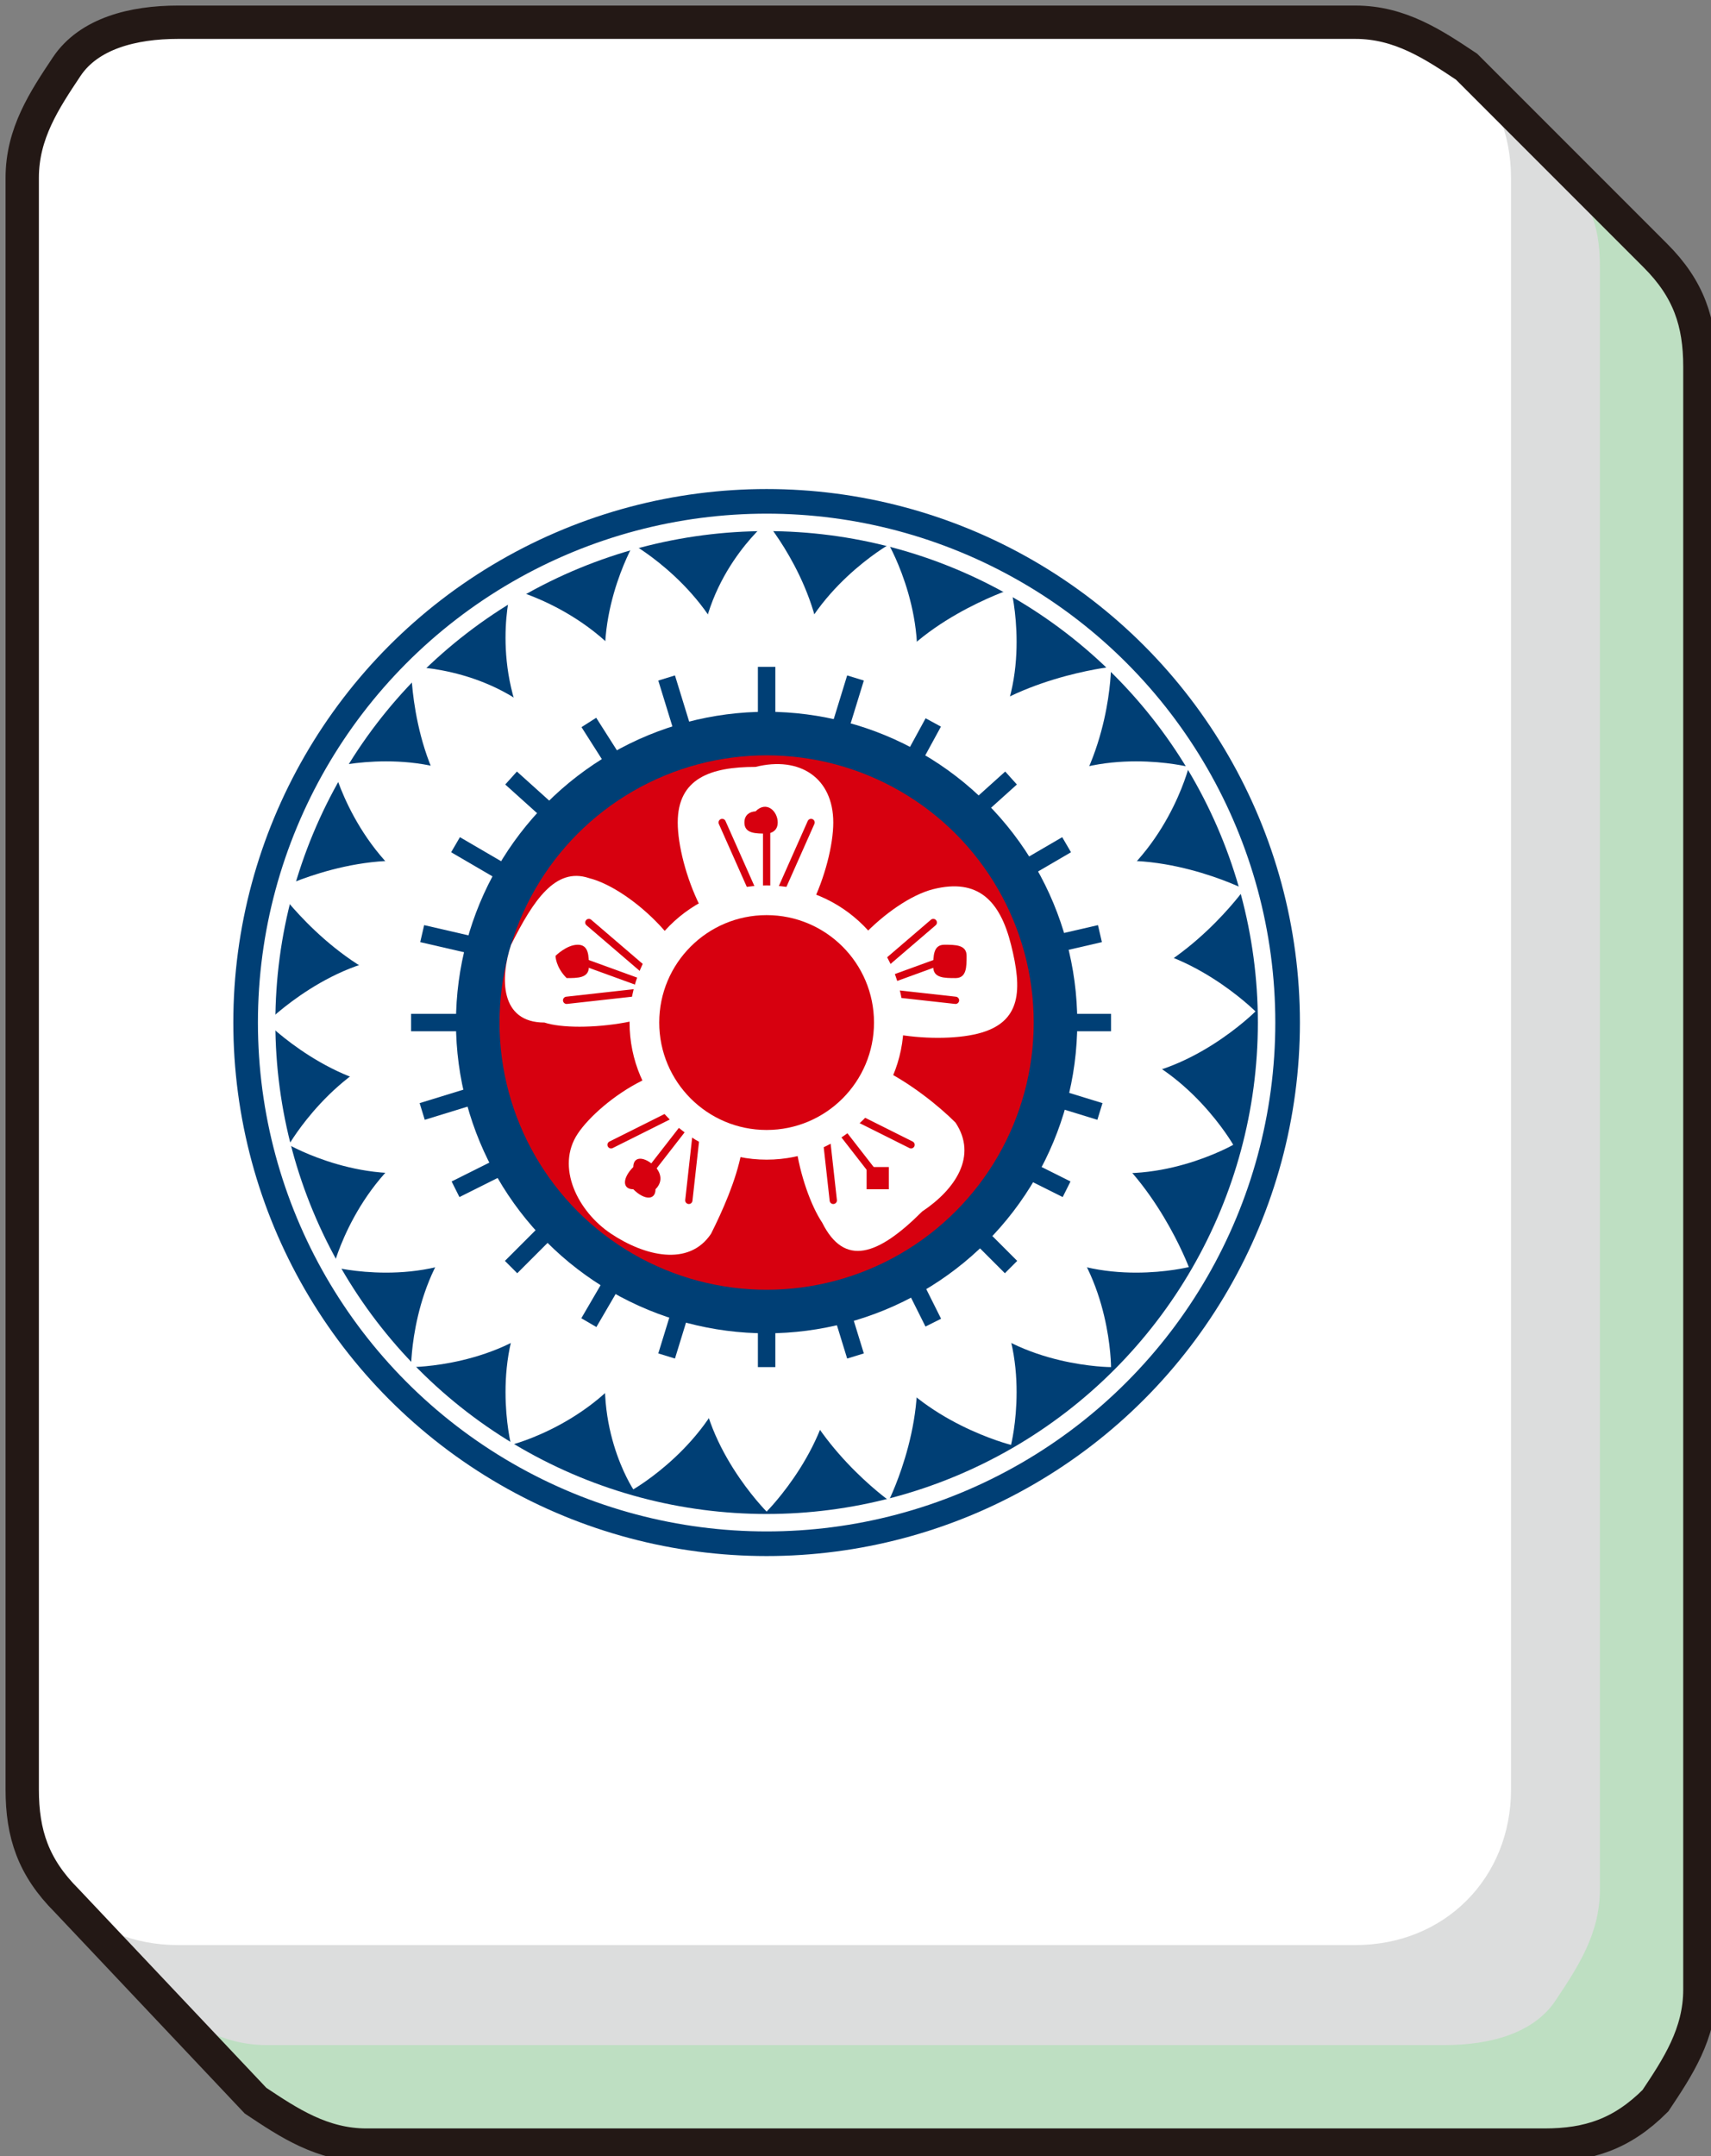 <?xml version="1.0" encoding="utf-8"?>
<!-- Generator: Adobe Illustrator 26.2.1, SVG Export Plug-In . SVG Version: 6.00 Build 0)  -->
<svg version="1.1" id="レイヤー_1" xmlns="http://www.w3.org/2000/svg" xmlns:xlink="http://www.w3.org/1999/xlink" x="0px"
	 y="0px" viewBox="0 0 15.4 19.4" style="enable-background:new 0 0 15.4 19.4;" xml:space="preserve">
<rect x="0" y="0" width="15.4" height="19.4" fill="#808080" stroke="none"/>
<style type="text/css">
	.st0{fill:#DCDDDD;}
	.st1{fill:#BEDFC2;}
	.st2{fill:#FFFFFF;}
	.st3{fill:none;stroke:#231815;stroke-width:0.3;stroke-miterlimit:10;}
	.st4{fill:#FFFFFF;stroke:#231815;stroke-width:0.215;stroke-miterlimit:10;}
	.st5{fill:#008842;stroke:#008842;stroke-width:0.241;stroke-linecap:round;stroke-miterlimit:10;}
	.st6{fill:#008842;}
	.st7{fill:#FFF100;}
	.st8{fill:none;stroke:#D7003F;stroke-width:0.241;stroke-linecap:round;stroke-miterlimit:10;}
	.st9{fill:none;stroke:#FFFFFF;stroke-width:0.483;stroke-miterlimit:10;}
	.st10{fill:none;stroke:#231815;stroke-width:0.241;stroke-miterlimit:10;}
	.st11{fill:#231815;}
	.st12{fill:none;stroke:#231815;stroke-width:0.215;stroke-miterlimit:10;}
	.st13{fill:#003F75;}
	.st14{fill:#003F75;stroke:#FFFFFF;stroke-width:0.157;stroke-miterlimit:10;}
	.st15{fill:none;stroke:#003F75;stroke-width:0.157;stroke-miterlimit:10;}
	.st16{fill:none;stroke:#FFFFFF;stroke-width:0.118;stroke-miterlimit:10;}
	.st17{fill:#D7000F;}
	.st18{fill:none;stroke:#003F75;stroke-width:0.392;stroke-miterlimit:10;}
	.st19{fill:none;stroke:#D7000F;stroke-width:6.553739e-02;stroke-miterlimit:10;}
	.st20{fill:none;stroke:#D7000F;stroke-width:6.553739e-02;stroke-linecap:round;stroke-miterlimit:10;}
	.st21{fill:none;stroke:#FFFFFF;stroke-width:5.004481e-02;stroke-miterlimit:10;}
	.st22{fill:none;stroke:#FFFFFF;stroke-width:0.267;stroke-miterlimit:10;}
	.st23{fill:none;stroke:#008842;stroke-width:0.259;stroke-miterlimit:10;}
	.st24{fill:none;stroke:#008842;stroke-width:0.254;stroke-miterlimit:10;}
	.st25{fill:#003D56;}
	.st26{fill:#009B63;}
	.st27{fill:none;stroke:#008842;stroke-width:0.297;stroke-miterlimit:10;}
	.st28{fill:none;stroke:#008842;stroke-width:0.306;stroke-miterlimit:10;}
	.st29{fill:none;stroke:#008842;stroke-width:0.287;stroke-miterlimit:10;}
	.st30{fill:none;stroke:#D7000F;stroke-width:0.287;stroke-miterlimit:10;}
	.st31{fill:none;stroke:#008842;stroke-width:0.264;stroke-miterlimit:10;}
	.st32{fill:none;stroke:#008842;stroke-width:0.205;stroke-miterlimit:10;}
	.st33{fill:none;stroke:#D7000F;stroke-width:0.205;stroke-miterlimit:10;}
	.st34{fill:#FFFFFF;stroke:#008842;stroke-width:0.292;stroke-miterlimit:10;}
	.st35{fill:#FFFFFF;stroke:#008842;stroke-width:0.225;stroke-miterlimit:10;}
	.st36{fill:none;stroke:#008842;stroke-width:0.211;stroke-miterlimit:10;}
	.st37{fill:#FFFFFF;stroke:#D7000F;stroke-width:0.211;stroke-miterlimit:10;}
	.st38{fill:#003F75;stroke:#FFFFFF;stroke-width:0.325;stroke-miterlimit:10;}
	.st39{fill:#003F75;stroke:#FFFFFF;stroke-width:8.671898e-02;stroke-linecap:round;stroke-miterlimit:10;}
	.st40{fill:#003F75;stroke:#FFFFFF;stroke-width:8.671873e-02;stroke-linecap:round;stroke-miterlimit:10;}
	.st41{fill:#003F75;stroke:#FFFFFF;stroke-width:8.671905e-02;stroke-linecap:round;stroke-miterlimit:10;}
	.st42{fill:#003F75;stroke:#FFFFFF;stroke-width:8.671889e-02;stroke-linecap:round;stroke-miterlimit:10;}
	.st43{fill:#003F75;stroke:#FFFFFF;stroke-width:5.945974e-02;stroke-miterlimit:10;}
	.st44{fill:none;stroke:#FFFFFF;stroke-width:0.2;stroke-linecap:round;stroke-miterlimit:10;}
	.st45{fill:#003F75;stroke:#FFFFFF;stroke-width:8.671895e-02;stroke-linecap:round;stroke-miterlimit:10;}
	.st46{fill:#003F75;stroke:#FFFFFF;stroke-width:8.671882e-02;stroke-linecap:round;stroke-miterlimit:10;}
	.st47{fill:#003F75;stroke:#FFFFFF;stroke-width:8.671913e-02;stroke-linecap:round;stroke-miterlimit:10;}
	.st48{fill:#003F75;stroke:#FFFFFF;stroke-width:0.166;stroke-miterlimit:10;}
	.st49{fill:#003F75;stroke:#FFFFFF;stroke-width:4.414143e-02;stroke-linecap:round;stroke-miterlimit:10;}
	.st50{fill:#003F75;stroke:#FFFFFF;stroke-width:4.414129e-02;stroke-linecap:round;stroke-miterlimit:10;}
	.st51{fill:#003F75;stroke:#FFFFFF;stroke-width:4.414124e-02;stroke-linecap:round;stroke-miterlimit:10;}
	.st52{fill:#003F75;stroke:#FFFFFF;stroke-width:4.414135e-02;stroke-linecap:round;stroke-miterlimit:10;}
	.st53{fill:#003F75;stroke:#FFFFFF;stroke-width:3.026611e-02;stroke-miterlimit:10;}
	.st54{fill:none;stroke:#FFFFFF;stroke-width:0.143;stroke-linecap:round;stroke-miterlimit:10;}
	.st55{fill:#003F75;stroke:#FFFFFF;stroke-width:4.414134e-02;stroke-linecap:round;stroke-miterlimit:10;}
	.st56{fill:#003F75;stroke:#FFFFFF;stroke-width:4.414142e-02;stroke-linecap:round;stroke-miterlimit:10;}
	.st57{fill:#D7000F;stroke:#FFFFFF;stroke-width:0.166;stroke-miterlimit:10;}
	.st58{fill:#D7000F;stroke:#FFFFFF;stroke-width:4.414167e-02;stroke-linecap:round;stroke-miterlimit:10;}
	.st59{fill:#D7000F;stroke:#FFFFFF;stroke-width:4.414130e-02;stroke-linecap:round;stroke-miterlimit:10;}
	.st60{fill:#D7000F;stroke:#FFFFFF;stroke-width:4.414126e-02;stroke-linecap:round;stroke-miterlimit:10;}
	.st61{fill:#D7000F;stroke:#FFFFFF;stroke-width:4.414124e-02;stroke-linecap:round;stroke-miterlimit:10;}
	.st62{fill:#D7000F;stroke:#FFFFFF;stroke-width:3.026575e-02;stroke-miterlimit:10;}
	.st63{fill:#003F75;stroke:#FFFFFF;stroke-width:0.136;stroke-miterlimit:10;}
	.st64{fill:#003F75;stroke:#FFFFFF;stroke-width:3.617875e-02;stroke-linecap:round;stroke-miterlimit:10;}
	.st65{fill:#003F75;stroke:#FFFFFF;stroke-width:3.617861e-02;stroke-linecap:round;stroke-miterlimit:10;}
	.st66{fill:#003F75;stroke:#FFFFFF;stroke-width:3.617895e-02;stroke-linecap:round;stroke-miterlimit:10;}
	.st67{fill:#003F75;stroke:#FFFFFF;stroke-width:3.617888e-02;stroke-linecap:round;stroke-miterlimit:10;}
	.st68{fill:#003F75;stroke:#FFFFFF;stroke-width:3.617904e-02;stroke-linecap:round;stroke-miterlimit:10;}
	.st69{fill:#003F75;stroke:#FFFFFF;stroke-width:3.617909e-02;stroke-linecap:round;stroke-miterlimit:10;}
	.st70{fill:#003F75;stroke:#FFFFFF;stroke-width:2.480653e-02;stroke-miterlimit:10;}
	.st71{fill:none;stroke:#FFFFFF;stroke-width:0.129;stroke-linecap:round;stroke-miterlimit:10;}
	.st72{fill:#003F75;stroke:#FFFFFF;stroke-width:3.617922e-02;stroke-linecap:round;stroke-miterlimit:10;}
	.st73{fill:#003F75;stroke:#FFFFFF;stroke-width:3.617914e-02;stroke-linecap:round;stroke-miterlimit:10;}
	.st74{fill:#003F75;stroke:#FFFFFF;stroke-width:3.617876e-02;stroke-linecap:round;stroke-miterlimit:10;}
	.st75{fill:#003F75;stroke:#FFFFFF;stroke-width:3.617887e-02;stroke-linecap:round;stroke-miterlimit:10;}
	.st76{fill:#003F75;stroke:#FFFFFF;stroke-width:3.617899e-02;stroke-linecap:round;stroke-miterlimit:10;}
	.st77{fill:#003F75;stroke:#FFFFFF;stroke-width:2.480647e-02;stroke-miterlimit:10;}
	.st78{fill:#003F75;stroke:#FFFFFF;stroke-width:3.617936e-02;stroke-linecap:round;stroke-miterlimit:10;}
	.st79{fill:#003F75;stroke:#FFFFFF;stroke-width:3.617871e-02;stroke-linecap:round;stroke-miterlimit:10;}
	.st80{fill:#003F75;stroke:#FFFFFF;stroke-width:3.617907e-02;stroke-linecap:round;stroke-miterlimit:10;}
	.st81{fill:#003F75;stroke:#FFFFFF;stroke-width:3.617896e-02;stroke-linecap:round;stroke-miterlimit:10;}
	.st82{fill:#003F75;stroke:#FFFFFF;stroke-width:3.617892e-02;stroke-linecap:round;stroke-miterlimit:10;}
	.st83{fill:#D7000F;stroke:#FFFFFF;stroke-width:0.136;stroke-miterlimit:10;}
	.st84{fill:#D7000F;stroke:#FFFFFF;stroke-width:3.617906e-02;stroke-linecap:round;stroke-miterlimit:10;}
	.st85{fill:#D7000F;stroke:#FFFFFF;stroke-width:3.617919e-02;stroke-linecap:round;stroke-miterlimit:10;}
	.st86{fill:#D7000F;stroke:#FFFFFF;stroke-width:3.617891e-02;stroke-linecap:round;stroke-miterlimit:10;}
	.st87{fill:#D7000F;stroke:#FFFFFF;stroke-width:3.617887e-02;stroke-linecap:round;stroke-miterlimit:10;}
	.st88{fill:#D7000F;stroke:#FFFFFF;stroke-width:3.617904e-02;stroke-linecap:round;stroke-miterlimit:10;}
	.st89{fill:#D7000F;stroke:#FFFFFF;stroke-width:3.617874e-02;stroke-linecap:round;stroke-miterlimit:10;}
	.st90{fill:#D7000F;stroke:#FFFFFF;stroke-width:2.480653e-02;stroke-miterlimit:10;}
	.st91{fill:#D7000F;stroke:#FFFFFF;stroke-width:3.617884e-02;stroke-linecap:round;stroke-miterlimit:10;}
	.st92{fill:#D7000F;stroke:#FFFFFF;stroke-width:3.617922e-02;stroke-linecap:round;stroke-miterlimit:10;}
	.st93{fill:#D7000F;stroke:#FFFFFF;stroke-width:3.617914e-02;stroke-linecap:round;stroke-miterlimit:10;}
	.st94{fill:#D7000F;stroke:#FFFFFF;stroke-width:3.617876e-02;stroke-linecap:round;stroke-miterlimit:10;}
	.st95{fill:#D7000F;stroke:#FFFFFF;stroke-width:3.617899e-02;stroke-linecap:round;stroke-miterlimit:10;}
	.st96{fill:#D7000F;stroke:#FFFFFF;stroke-width:2.480647e-02;stroke-miterlimit:10;}
	.st97{fill:#D7000F;stroke:#FFFFFF;stroke-width:3.617936e-02;stroke-linecap:round;stroke-miterlimit:10;}
	.st98{fill:#D7000F;stroke:#FFFFFF;stroke-width:3.617871e-02;stroke-linecap:round;stroke-miterlimit:10;}
	.st99{fill:#D7000F;stroke:#FFFFFF;stroke-width:3.617907e-02;stroke-linecap:round;stroke-miterlimit:10;}
	.st100{fill:#D7000F;stroke:#FFFFFF;stroke-width:3.617896e-02;stroke-linecap:round;stroke-miterlimit:10;}
	.st101{fill:#D7000F;stroke:#FFFFFF;stroke-width:3.617892e-02;stroke-linecap:round;stroke-miterlimit:10;}
	.st102{fill:#003F75;stroke:#FFFFFF;stroke-width:9.209744e-02;stroke-miterlimit:10;}
	.st103{fill:#003F75;stroke:#FFFFFF;stroke-width:2.456486e-02;stroke-linecap:round;stroke-miterlimit:10;}
	.st104{fill:#003F75;stroke:#FFFFFF;stroke-width:2.456504e-02;stroke-linecap:round;stroke-miterlimit:10;}
	.st105{fill:#003F75;stroke:#FFFFFF;stroke-width:2.456481e-02;stroke-linecap:round;stroke-miterlimit:10;}
	.st106{fill:#003F75;stroke:#FFFFFF;stroke-width:2.456482e-02;stroke-linecap:round;stroke-miterlimit:10;}
	.st107{fill:#003F75;stroke:#FFFFFF;stroke-width:2.456484e-02;stroke-linecap:round;stroke-miterlimit:10;}
	.st108{fill:#003F75;stroke:#FFFFFF;stroke-width:2.456500e-02;stroke-linecap:round;stroke-miterlimit:10;}
	.st109{fill:#003F75;stroke:#FFFFFF;stroke-width:1.684324e-02;stroke-miterlimit:10;}
	.st110{fill:none;stroke:#FFFFFF;stroke-width:0.106;stroke-linecap:round;stroke-miterlimit:10;}
	.st111{fill:#003F75;stroke:#FFFFFF;stroke-width:9.209777e-02;stroke-miterlimit:10;}
	.st112{fill:#003F75;stroke:#FFFFFF;stroke-width:2.456450e-02;stroke-linecap:round;stroke-miterlimit:10;}
	.st113{fill:#003F75;stroke:#FFFFFF;stroke-width:2.456468e-02;stroke-linecap:round;stroke-miterlimit:10;}
	.st114{fill:#003F75;stroke:#FFFFFF;stroke-width:2.456497e-02;stroke-linecap:round;stroke-miterlimit:10;}
	.st115{fill:#003F75;stroke:#FFFFFF;stroke-width:2.456495e-02;stroke-linecap:round;stroke-miterlimit:10;}
	.st116{fill:#003F75;stroke:#FFFFFF;stroke-width:1.684333e-02;stroke-miterlimit:10;}
	.st117{fill:#D7000F;stroke:#FFFFFF;stroke-width:9.206782e-02;stroke-miterlimit:10;}
	.st118{fill:#D7000F;stroke:#FFFFFF;stroke-width:2.455707e-02;stroke-linecap:round;stroke-miterlimit:10;}
	.st119{fill:#D7000F;stroke:#FFFFFF;stroke-width:2.455691e-02;stroke-linecap:round;stroke-miterlimit:10;}
	.st120{fill:#D7000F;stroke:#FFFFFF;stroke-width:2.455705e-02;stroke-linecap:round;stroke-miterlimit:10;}
	.st121{fill:#D7000F;stroke:#FFFFFF;stroke-width:2.455701e-02;stroke-linecap:round;stroke-miterlimit:10;}
	.st122{fill:#D7000F;stroke:#FFFFFF;stroke-width:2.455694e-02;stroke-linecap:round;stroke-miterlimit:10;}
	.st123{fill:#D7000F;stroke:#FFFFFF;stroke-width:1.683778e-02;stroke-miterlimit:10;}
	.st124{fill:#D7000F;stroke:#FFFFFF;stroke-width:9.206801e-02;stroke-miterlimit:10;}
	.st125{fill:#D7000F;stroke:#FFFFFF;stroke-width:2.455725e-02;stroke-linecap:round;stroke-miterlimit:10;}
	.st126{fill:#D7000F;stroke:#FFFFFF;stroke-width:2.455706e-02;stroke-linecap:round;stroke-miterlimit:10;}
	.st127{fill:#D7000F;stroke:#FFFFFF;stroke-width:2.455726e-02;stroke-linecap:round;stroke-miterlimit:10;}
	.st128{fill:#D7000F;stroke:#FFFFFF;stroke-width:1.683786e-02;stroke-miterlimit:10;}
	.st129{fill:#D7000F;stroke:#FFFFFF;stroke-width:9.206820e-02;stroke-miterlimit:10;}
	.st130{fill:#D7000F;stroke:#FFFFFF;stroke-width:2.455671e-02;stroke-linecap:round;stroke-miterlimit:10;}
	.st131{fill:#D7000F;stroke:#FFFFFF;stroke-width:2.455711e-02;stroke-linecap:round;stroke-miterlimit:10;}
	.st132{fill:#D7000F;stroke:#FFFFFF;stroke-width:2.455683e-02;stroke-linecap:round;stroke-miterlimit:10;}
	.st133{fill:#D7000F;stroke:#FFFFFF;stroke-width:2.455690e-02;stroke-linecap:round;stroke-miterlimit:10;}
	.st134{fill:#D7000F;stroke:#FFFFFF;stroke-width:9.206840e-02;stroke-miterlimit:10;}
	.st135{fill:#D7000F;stroke:#FFFFFF;stroke-width:2.455688e-02;stroke-linecap:round;stroke-miterlimit:10;}
	.st136{fill:#D7000F;stroke:#FFFFFF;stroke-width:2.455696e-02;stroke-linecap:round;stroke-miterlimit:10;}
	.st137{fill:#D7000F;stroke:#FFFFFF;stroke-width:1.683773e-02;stroke-miterlimit:10;}
	.st138{fill:#003F75;stroke:#FFFFFF;stroke-width:9.209704e-02;stroke-miterlimit:10;}
	.st139{fill:#003F75;stroke:#FFFFFF;stroke-width:2.456511e-02;stroke-linecap:round;stroke-miterlimit:10;}
	.st140{fill:#003F75;stroke:#FFFFFF;stroke-width:2.456483e-02;stroke-linecap:round;stroke-miterlimit:10;}
	.st141{fill:#003F75;stroke:#FFFFFF;stroke-width:2.456470e-02;stroke-linecap:round;stroke-miterlimit:10;}
	.st142{fill:#003F75;stroke:#FFFFFF;stroke-width:2.456485e-02;stroke-linecap:round;stroke-miterlimit:10;}
	.st143{fill:#003F75;stroke:#FFFFFF;stroke-width:1.684316e-02;stroke-miterlimit:10;}
	.st144{fill:#003F75;stroke:#FFFFFF;stroke-width:8.368510e-02;stroke-miterlimit:10;}
	.st145{fill:#003F75;stroke:#FFFFFF;stroke-width:2.232118e-02;stroke-linecap:round;stroke-miterlimit:10;}
	.st146{fill:#003F75;stroke:#FFFFFF;stroke-width:2.232112e-02;stroke-linecap:round;stroke-miterlimit:10;}
	.st147{fill:#003F75;stroke:#FFFFFF;stroke-width:2.232100e-02;stroke-linecap:round;stroke-miterlimit:10;}
	.st148{fill:#003F75;stroke:#FFFFFF;stroke-width:2.232096e-02;stroke-linecap:round;stroke-miterlimit:10;}
	.st149{fill:#003F75;stroke:#FFFFFF;stroke-width:2.232122e-02;stroke-linecap:round;stroke-miterlimit:10;}
	.st150{fill:#003F75;stroke:#FFFFFF;stroke-width:1.530475e-02;stroke-miterlimit:10;}
	.st151{fill:none;stroke:#FFFFFF;stroke-width:0.102;stroke-linecap:round;stroke-miterlimit:10;}
	.st152{fill:#003F75;stroke:#FFFFFF;stroke-width:2.232135e-02;stroke-linecap:round;stroke-miterlimit:10;}
	.st153{fill:#003F75;stroke:#FFFFFF;stroke-width:2.232124e-02;stroke-linecap:round;stroke-miterlimit:10;}
	.st154{fill:#003F75;stroke:#FFFFFF;stroke-width:2.232115e-02;stroke-linecap:round;stroke-miterlimit:10;}
	.st155{fill:#003F75;stroke:#FFFFFF;stroke-width:2.232106e-02;stroke-linecap:round;stroke-miterlimit:10;}
	.st156{fill:#003F75;stroke:#FFFFFF;stroke-width:2.232126e-02;stroke-linecap:round;stroke-miterlimit:10;}
	.st157{fill:#003F75;stroke:#FFFFFF;stroke-width:2.232089e-02;stroke-linecap:round;stroke-miterlimit:10;}
	.st158{fill:#003F75;stroke:#FFFFFF;stroke-width:2.232108e-02;stroke-linecap:round;stroke-miterlimit:10;}
	.st159{fill:#003F75;stroke:#FFFFFF;stroke-width:2.232092e-02;stroke-linecap:round;stroke-miterlimit:10;}
	.st160{fill:#003F75;stroke:#FFFFFF;stroke-width:2.232093e-02;stroke-linecap:round;stroke-miterlimit:10;}
	.st161{fill:#003F75;stroke:#FFFFFF;stroke-width:2.232114e-02;stroke-linecap:round;stroke-miterlimit:10;}
	.st162{fill:#003F75;stroke:#FFFFFF;stroke-width:2.232095e-02;stroke-linecap:round;stroke-miterlimit:10;}
	.st163{fill:#003F75;stroke:#FFFFFF;stroke-width:8.368473e-02;stroke-miterlimit:10;}
	.st164{fill:#003F75;stroke:#FFFFFF;stroke-width:2.232087e-02;stroke-linecap:round;stroke-miterlimit:10;}
	.st165{fill:#003F75;stroke:#FFFFFF;stroke-width:2.232090e-02;stroke-linecap:round;stroke-miterlimit:10;}
	.st166{fill:#003F75;stroke:#FFFFFF;stroke-width:1.530450e-02;stroke-miterlimit:10;}
	.st167{fill:#003F75;stroke:#FFFFFF;stroke-width:2.232113e-02;stroke-linecap:round;stroke-miterlimit:10;}
	.st168{fill:#003F75;stroke:#FFFFFF;stroke-width:2.232102e-02;stroke-linecap:round;stroke-miterlimit:10;}
	.st169{fill:#003F75;stroke:#FFFFFF;stroke-width:1.530451e-02;stroke-miterlimit:10;}
	.st170{fill:#003F75;stroke:#FFFFFF;stroke-width:2.232083e-02;stroke-linecap:round;stroke-miterlimit:10;}
	.st171{fill:#003F75;stroke:#FFFFFF;stroke-width:2.232101e-02;stroke-linecap:round;stroke-miterlimit:10;}
	.st172{fill:#003F75;stroke:#FFFFFF;stroke-width:2.232105e-02;stroke-linecap:round;stroke-miterlimit:10;}
	.st173{fill:#003F75;stroke:#FFFFFF;stroke-width:8.596040e-02;stroke-miterlimit:10;}
	.st174{fill:#003F75;stroke:#FFFFFF;stroke-width:2.292787e-02;stroke-linecap:round;stroke-miterlimit:10;}
	.st175{fill:#003F75;stroke:#FFFFFF;stroke-width:2.292774e-02;stroke-linecap:round;stroke-miterlimit:10;}
	.st176{fill:#003F75;stroke:#FFFFFF;stroke-width:2.292797e-02;stroke-linecap:round;stroke-miterlimit:10;}
	.st177{fill:#003F75;stroke:#FFFFFF;stroke-width:2.292801e-02;stroke-linecap:round;stroke-miterlimit:10;}
	.st178{fill:#003F75;stroke:#FFFFFF;stroke-width:2.292794e-02;stroke-linecap:round;stroke-miterlimit:10;}
	.st179{fill:#003F75;stroke:#FFFFFF;stroke-width:1.572062e-02;stroke-miterlimit:10;}
	.st180{fill:none;stroke:#FFFFFF;stroke-width:0.103;stroke-linecap:round;stroke-miterlimit:10;}
	.st181{fill:#003F75;stroke:#FFFFFF;stroke-width:2.292805e-02;stroke-linecap:round;stroke-miterlimit:10;}
	.st182{fill:#003F75;stroke:#FFFFFF;stroke-width:2.292792e-02;stroke-linecap:round;stroke-miterlimit:10;}
	.st183{fill:#003F75;stroke:#FFFFFF;stroke-width:8.596046e-02;stroke-miterlimit:10;}
	.st184{fill:#003F75;stroke:#FFFFFF;stroke-width:2.292777e-02;stroke-linecap:round;stroke-miterlimit:10;}
	.st185{fill:#003F75;stroke:#FFFFFF;stroke-width:2.292795e-02;stroke-linecap:round;stroke-miterlimit:10;}
	.st186{fill:#003F75;stroke:#FFFFFF;stroke-width:1.572070e-02;stroke-miterlimit:10;}
	.st187{fill:#003F75;stroke:#FFFFFF;stroke-width:8.596025e-02;stroke-miterlimit:10;}
	.st188{fill:#003F75;stroke:#FFFFFF;stroke-width:2.292798e-02;stroke-linecap:round;stroke-miterlimit:10;}
	.st189{fill:#003F75;stroke:#FFFFFF;stroke-width:2.292785e-02;stroke-linecap:round;stroke-miterlimit:10;}
	.st190{fill:#003F75;stroke:#FFFFFF;stroke-width:2.292799e-02;stroke-linecap:round;stroke-miterlimit:10;}
	.st191{fill:#003F75;stroke:#FFFFFF;stroke-width:1.572087e-02;stroke-miterlimit:10;}
	.st192{fill:#003F75;stroke:#FFFFFF;stroke-width:2.292791e-02;stroke-linecap:round;stroke-miterlimit:10;}
	.st193{fill:#003F75;stroke:#FFFFFF;stroke-width:2.292783e-02;stroke-linecap:round;stroke-miterlimit:10;}
	.st194{fill:#003F75;stroke:#FFFFFF;stroke-width:2.292793e-02;stroke-linecap:round;stroke-miterlimit:10;}
	.st195{fill:#003F75;stroke:#FFFFFF;stroke-width:8.596013e-02;stroke-miterlimit:10;}
	.st196{fill:#003F75;stroke:#FFFFFF;stroke-width:1.572094e-02;stroke-miterlimit:10;}
	.st197{fill:#D7000F;stroke:#FFFFFF;stroke-width:8.593954e-02;stroke-miterlimit:10;}
	.st198{fill:#D7000F;stroke:#FFFFFF;stroke-width:2.292256e-02;stroke-linecap:round;stroke-miterlimit:10;}
	.st199{fill:#D7000F;stroke:#FFFFFF;stroke-width:2.292274e-02;stroke-linecap:round;stroke-miterlimit:10;}
	.st200{fill:#D7000F;stroke:#FFFFFF;stroke-width:2.292227e-02;stroke-linecap:round;stroke-miterlimit:10;}
	.st201{fill:#D7000F;stroke:#FFFFFF;stroke-width:2.292232e-02;stroke-linecap:round;stroke-miterlimit:10;}
	.st202{fill:#D7000F;stroke:#FFFFFF;stroke-width:2.292226e-02;stroke-linecap:round;stroke-miterlimit:10;}
	.st203{fill:#D7000F;stroke:#FFFFFF;stroke-width:1.571725e-02;stroke-miterlimit:10;}
	.st204{fill:#D7000F;stroke:#FFFFFF;stroke-width:8.593947e-02;stroke-miterlimit:10;}
	.st205{fill:#D7000F;stroke:#FFFFFF;stroke-width:2.292280e-02;stroke-linecap:round;stroke-miterlimit:10;}
	.st206{fill:#D7000F;stroke:#FFFFFF;stroke-width:2.292224e-02;stroke-linecap:round;stroke-miterlimit:10;}
	.st207{fill:#D7000F;stroke:#FFFFFF;stroke-width:2.292238e-02;stroke-linecap:round;stroke-miterlimit:10;}
	.st208{fill:#D7000F;stroke:#FFFFFF;stroke-width:2.292214e-02;stroke-linecap:round;stroke-miterlimit:10;}
	.st209{fill:#D7000F;stroke:#FFFFFF;stroke-width:1.571717e-02;stroke-miterlimit:10;}
	.st210{fill:#D7000F;stroke:#FFFFFF;stroke-width:2.292216e-02;stroke-linecap:round;stroke-miterlimit:10;}
	.st211{fill:#D7000F;stroke:#FFFFFF;stroke-width:2.292233e-02;stroke-linecap:round;stroke-miterlimit:10;}
	.st212{fill:#D7000F;stroke:#FFFFFF;stroke-width:2.292220e-02;stroke-linecap:round;stroke-miterlimit:10;}
	.st213{fill:#D7000F;stroke:#FFFFFF;stroke-width:2.292229e-02;stroke-linecap:round;stroke-miterlimit:10;}
	.st214{fill:#D7000F;stroke:#FFFFFF;stroke-width:3.617861e-02;stroke-linecap:round;stroke-miterlimit:10;}
	.st215{fill:#D7000F;stroke:#FFFFFF;stroke-width:3.617875e-02;stroke-linecap:round;stroke-miterlimit:10;}
	.st216{fill:#D7000F;stroke:#FFFFFF;stroke-width:3.617888e-02;stroke-linecap:round;stroke-miterlimit:10;}
	.st217{fill:#D7000F;stroke:#FFFFFF;stroke-width:3.617921e-02;stroke-linecap:round;stroke-miterlimit:10;}
	.st218{fill:#D7000F;stroke:#FFFFFF;stroke-width:3.617909e-02;stroke-linecap:round;stroke-miterlimit:10;}
	.st219{fill:#D7000F;stroke:#FFFFFF;stroke-width:2.480641e-02;stroke-miterlimit:10;}
</style>
<g>
	<g>
		<path class="st0" d="M0.6,17.1c-0.3-0.3-0.4-0.6-0.4-1V8.9V1.6c0-0.4,0.2-0.7,0.4-1s0.6-0.4,1-0.4h5.3h5.3c0.4,0,0.7,0.2,1,0.4
			l1.7,1.7c0.3,0.3,0.4,0.6,0.4,1v7.3v7.3c0,0.4-0.2,0.7-0.4,1c-0.3,0.3-0.6,0.4-1,0.4H8.6H3.3c-0.4,0-0.7-0.2-1-0.4L0.6,17.1z"/>
		<path class="st1" d="M14,1.4c0.3,0.4,0.4,0.6,0.4,1v7.3V17c0,0.4-0.2,0.7-0.4,1s-0.6,0.4-1,0.4H7.7H2.4c-0.4,0-0.7-0.2-1-0.4
			l0.9,0.9c0.3,0.3,0.6,0.4,1,0.4h5.3h5.3c0.4,0,0.7-0.2,1-0.4s0.4-0.6,0.4-1v-7.3V3.3c0-0.4-0.2-0.7-0.4-1"/>
		<path class="st2" d="M13.6,16.1c0,0.8-0.6,1.4-1.4,1.4H1.6c-0.8,0-1.4-0.6-1.4-1.4V1.6c0-0.8,0.6-1.4,1.4-1.4h10.6
			c0.8,0,1.4,0.6,1.4,1.4V16.1z"/>
		<path class="st3" d="M0.6,17.1c-0.3-0.3-0.4-0.6-0.4-1V8.9V1.6c0-0.4,0.2-0.7,0.4-1s0.6-0.4,1-0.4h5.3h5.3c0.4,0,0.7,0.2,1,0.4
			l1.7,1.7c0.3,0.3,0.4,0.6,0.4,1v7.3v7.3c0,0.4-0.2,0.7-0.4,1c-0.3,0.3-0.6,0.4-1,0.4H8.6H3.3c-0.4,0-0.7-0.2-1-0.4L0.6,17.1z"/>
	</g>
	<g>
		<circle class="st13" cx="6.9" cy="9.2" r="4.8"/>
		<circle class="st14" cx="6.9" cy="9.2" r="4.5"/>
		<g>
			<path class="st2" d="M7.4,6c0,0.7-0.3,1.3-0.6,1.3S6.3,6.8,6.3,6s0.6-1.3,0.6-1.3S7.4,5.3,7.4,6z"/>
			<line class="st15" x1="6.9" y1="6" x2="6.9" y2="7.4"/>
		</g>
		<g>
			<path class="st2" d="M6.6,6c0.2,0.7,0.1,1.3-0.2,1.4S5.7,7,5.5,6.3C5.3,5.6,5.7,4.9,5.7,4.9S6.4,5.3,6.6,6z"/>
			<line class="st15" x1="6" y1="6.1" x2="6.4" y2="7.4"/>
		</g>
		<g>
			<path class="st2" d="M5.8,6.2C6.1,6.8,6.2,7.5,6,7.6C5.7,7.8,5.2,7.4,4.8,6.7S4.6,5.3,4.6,5.3S5.4,5.5,5.8,6.2z"/>
			<line class="st15" x1="5.3" y1="6.5" x2="6" y2="7.6"/>
		</g>
		<g>
			<path class="st2" d="M5,6.6c0.5,0.5,0.8,1.1,0.5,1.3c-0.2,0.2-0.8,0-1.3-0.5S3.7,6,3.7,6S4.5,6,5,6.6z"/>
			<line class="st15" x1="4.6" y1="7" x2="5.6" y2="7.9"/>
		</g>
		<g>
			<path class="st2" d="M4.4,7.1c0.6,0.4,1,0.9,0.9,1.2C5.1,8.5,4.5,8.5,3.9,8.1C3.2,7.7,3,6.9,3,6.9S3.8,6.7,4.4,7.1z"/>
			<line class="st15" x1="4.1" y1="7.6" x2="5.3" y2="8.3"/>
		</g>
		<g>
			<path class="st2" d="M4,7.8C4.7,8,5.2,8.4,5.1,8.7C5,9,4.4,9.1,3.7,8.9C3,8.7,2.5,8,2.5,8S3.3,7.6,4,7.8z"/>
			<line class="st15" x1="3.8" y1="8.4" x2="5.1" y2="8.7"/>
		</g>
		<g>
			<path class="st2" d="M3.7,8.6c0.7,0,1.3,0.3,1.3,0.6c0,0.3-0.6,0.6-1.3,0.6S2.4,9.2,2.4,9.2S3,8.6,3.7,8.6z"/>
			<line class="st15" x1="3.7" y1="9.2" x2="5.1" y2="9.2"/>
		</g>
		<g>
			<path class="st2" d="M3.7,9.4C4.4,9.2,5,9.3,5.1,9.6c0.1,0.3-0.4,0.7-1.1,0.9s-1.4-0.2-1.4-0.2S3,9.6,3.7,9.4z"/>
			<line class="st15" x1="3.8" y1="10" x2="5.1" y2="9.6"/>
		</g>
		<g>
			<path class="st2" d="M3.9,10.2c0.6-0.4,1.3-0.4,1.4-0.2c0.2,0.3-0.2,0.8-0.9,1.2C3.8,11.6,3,11.4,3,11.4S3.2,10.6,3.9,10.2z"/>
			<line class="st15" x1="4.1" y1="10.7" x2="5.3" y2="10.1"/>
		</g>
		<g>
			<path class="st2" d="M4.2,11c0.5-0.5,1.1-0.8,1.3-0.5c0.2,0.2,0,0.8-0.5,1.3s-1.3,0.5-1.3,0.5S3.7,11.5,4.2,11z"/>
			<line class="st15" x1="4.6" y1="11.4" x2="5.6" y2="10.4"/>
		</g>
		<g>
			<path class="st2" d="M4.8,11.6c0.4-0.6,0.9-1,1.2-0.9c0.3,0.2,0.2,0.8-0.2,1.4C5.4,12.8,4.6,13,4.6,13S4.4,12.2,4.8,11.6z"/>
			<line class="st15" x1="5.3" y1="11.9" x2="6" y2="10.7"/>
		</g>
		<g>
			<path class="st2" d="M5.5,12c0.2-0.7,0.6-1.2,0.9-1.1s0.4,0.7,0.2,1.4c-0.2,0.7-0.9,1.1-0.9,1.1S5.3,12.8,5.5,12z"/>
			<line class="st15" x1="6" y1="12.2" x2="6.4" y2="10.9"/>
		</g>
		<g>
			<path class="st2" d="M6.3,12.3c0-0.7,0.3-1.3,0.6-1.3s0.6,0.6,0.6,1.3s-0.6,1.3-0.6,1.3S6.3,13,6.3,12.3z"/>
			<line class="st15" x1="6.9" y1="12.3" x2="6.9" y2="11"/>
		</g>
		<g>
			<path class="st2" d="M7.1,12.3C6.9,11.6,7,11,7.3,10.9S8,11.3,8.2,12S8,13.5,8,13.5S7.3,13,7.1,12.3z"/>
			<line class="st15" x1="7.7" y1="12.2" x2="7.3" y2="10.9"/>
		</g>
		<g>
			<path class="st2" d="M7.9,12.2c-0.4-0.6-0.4-1.3-0.2-1.4C8,10.6,8.5,11,8.9,11.6C9.3,12.2,9.1,13,9.1,13S8.3,12.8,7.9,12.2z"/>
			<line class="st15" x1="8.4" y1="11.9" x2="7.8" y2="10.7"/>
		</g>
		<g>
			<path class="st2" d="M8.7,11.8c-0.5-0.5-0.8-1.1-0.5-1.3c0.2-0.2,0.8,0,1.3,0.5c0.5,0.5,0.5,1.3,0.5,1.3S9.2,12.3,8.7,11.8z"/>
			<line class="st15" x1="9.1" y1="11.4" x2="8.1" y2="10.4"/>
		</g>
		<g>
			<path class="st2" d="M9.3,11.2c-0.6-0.4-1-0.9-0.9-1.2c0.2-0.3,0.8-0.2,1.4,0.2c0.6,0.4,0.9,1.2,0.9,1.2S9.9,11.6,9.3,11.2z"/>
			<line class="st15" x1="9.6" y1="10.7" x2="8.4" y2="10.1"/>
		</g>
		<g>
			<path class="st2" d="M9.7,10.5C9,10.3,8.5,9.9,8.6,9.6C8.7,9.3,9.3,9.2,10,9.4c0.7,0.2,1.1,0.9,1.1,0.9S10.4,10.7,9.7,10.5z"/>
			<line class="st15" x1="9.9" y1="10" x2="8.6" y2="9.6"/>
		</g>
		<g>
			<path class="st2" d="M10,9.7c-0.7,0-1.3-0.3-1.3-0.6c0-0.3,0.6-0.6,1.3-0.6s1.3,0.6,1.3,0.6S10.7,9.7,10,9.7z"/>
			<line class="st15" x1="10" y1="9.2" x2="8.7" y2="9.2"/>
		</g>
		<g>
			<path class="st2" d="M10,8.9C9.3,9.1,8.7,9,8.6,8.7C8.5,8.4,9,8,9.7,7.8C10.4,7.6,11.2,8,11.2,8S10.7,8.7,10,8.9z"/>
			<line class="st15" x1="9.9" y1="8.4" x2="8.6" y2="8.7"/>
		</g>
		<g>
			<path class="st2" d="M9.8,8.1C9.2,8.5,8.6,8.5,8.4,8.3C8.3,8,8.6,7.5,9.3,7.1c0.6-0.4,1.4-0.2,1.4-0.2S10.5,7.7,9.8,8.1z"/>
			<line class="st15" x1="9.6" y1="7.6" x2="8.4" y2="8.3"/>
		</g>
		<g>
			<path class="st2" d="M9.5,7.4C8.9,7.9,8.3,8.1,8.1,7.9c-0.2-0.2,0-0.8,0.5-1.3S10,6,10,6S10,6.8,9.5,7.4z"/>
			<line class="st15" x1="9.1" y1="7" x2="8.1" y2="7.9"/>
		</g>
		<g>
			<path class="st2" d="M8.9,6.7C8.5,7.4,8,7.8,7.8,7.6C7.5,7.5,7.6,6.8,7.9,6.2s1.2-0.9,1.2-0.9S9.3,6.1,8.9,6.7z"/>
			<line class="st15" x1="8.4" y1="6.5" x2="7.8" y2="7.6"/>
		</g>
		<g>
			<path class="st2" d="M8.2,6.3C8,7,7.6,7.5,7.3,7.4S6.9,6.7,7.1,6S8,4.9,8,4.9S8.4,5.6,8.2,6.3z"/>
			<line class="st15" x1="7.7" y1="6.1" x2="7.3" y2="7.4"/>
		</g>
		<g>
			<circle class="st16" cx="6.9" cy="9.2" r="2.6"/>
			<circle class="st17" cx="6.9" cy="9.2" r="2.6"/>
			<circle class="st18" cx="6.9" cy="9.2" r="2.6"/>
		</g>
		<g>
			<path class="st2" d="M7.5,7.4c0,0.4-0.3,1.2-0.7,1.2c-0.4,0-0.7-0.8-0.7-1.2c0-0.4,0.3-0.5,0.7-0.5C7.2,6.8,7.5,7,7.5,7.4z"/>
			<g>
				<line class="st19" x1="6.9" y1="7.4" x2="6.9" y2="8.5"/>
				<g>
					<path class="st17" d="M6.7,7.4c0-0.1,0.1-0.1,0.1-0.1C6.9,7.2,7,7.3,7,7.4S6.9,7.5,6.9,7.5C6.8,7.5,6.7,7.5,6.7,7.4z"/>
				</g>
			</g>
			<line class="st20" x1="7.3" y1="7.4" x2="6.9" y2="8.3"/>
			<line class="st20" x1="6.5" y1="7.4" x2="6.9" y2="8.3"/>
		</g>
		<g>
			<path class="st2" d="M5.3,7.9c0.4,0.1,1,0.7,0.9,1s-1,0.4-1.3,0.3C4.5,9.2,4.5,8.8,4.6,8.5C4.8,8.1,5,7.8,5.3,7.9z"/>
			<g>
				<line class="st19" x1="5.1" y1="8.6" x2="6.2" y2="9"/>
				<g>
					<path class="st17" d="M5.1,8.8C5,8.7,5,8.6,5,8.6s0.1-0.1,0.2-0.1c0.1,0,0.1,0.1,0.1,0.2S5.2,8.8,5.1,8.8z"/>
				</g>
			</g>
			<line class="st20" x1="5.3" y1="8.3" x2="6" y2="8.9"/>
			<line class="st20" x1="5.1" y1="9" x2="6" y2="8.9"/>
		</g>
		<g>
			<path class="st2" d="M5.2,10.2c0.2-0.3,0.9-0.8,1.3-0.5s0.1,1-0.1,1.4c-0.2,0.3-0.6,0.2-0.9,0S5,10.5,5.2,10.2z"/>
			<g>
				<line class="st19" x1="5.8" y1="10.6" x2="6.5" y2="9.7"/>
				<g>
					<path class="st17" d="M5.9,10.7c0,0.1-0.1,0.1-0.2,0c-0.1,0-0.1-0.1,0-0.2c0-0.1,0.1-0.1,0.2,0C5.9,10.5,6,10.6,5.9,10.7z"/>
				</g>
			</g>
			<line class="st20" x1="5.5" y1="10.3" x2="6.3" y2="9.9"/>
			<line class="st20" x1="6.2" y1="10.8" x2="6.3" y2="9.9"/>
		</g>
		<g>
			<path class="st2" d="M7.4,11c-0.2-0.3-0.4-1.1-0.1-1.4s1,0.2,1.3,0.5c0.2,0.3,0,0.6-0.3,0.8C7.9,11.3,7.6,11.4,7.4,11z"/>
			<g>
				<line class="st19" x1="7.9" y1="10.6" x2="7.2" y2="9.7"/>
				<g>
					<path class="st17" d="M8,10.5c0,0.1,0,0.2,0,0.2c-0.1,0-0.2,0-0.2,0c0-0.1,0-0.2,0-0.2C7.9,10.5,8,10.5,8,10.5z"/>
				</g>
			</g>
			<line class="st20" x1="7.5" y1="10.8" x2="7.4" y2="9.9"/>
			<line class="st20" x1="8.2" y1="10.3" x2="7.4" y2="9.9"/>
		</g>
		<g>
			<path class="st2" d="M8.8,9.3C8.4,9.4,7.6,9.3,7.5,9s0.5-0.9,0.9-1c0.4-0.1,0.6,0.1,0.7,0.5S9.2,9.2,8.8,9.3z"/>
			<g>
				<line class="st19" x1="8.6" y1="8.6" x2="7.5" y2="9"/>
				<g>
					<path class="st17" d="M8.5,8.5c0.1,0,0.2,0,0.2,0.1c0,0.1,0,0.2-0.1,0.2c-0.1,0-0.2,0-0.2-0.1S8.4,8.5,8.5,8.5z"/>
				</g>
			</g>
			<line class="st20" x1="8.6" y1="9" x2="7.7" y2="8.9"/>
			<line class="st20" x1="8.4" y1="8.3" x2="7.7" y2="8.9"/>
		</g>
		<g>
			<circle class="st21" cx="6.9" cy="9.2" r="1.1"/>
			<circle class="st17" cx="6.9" cy="9.2" r="1.1"/>
			<circle class="st22" cx="6.9" cy="9.2" r="1.1"/>
		</g>
	</g>
</g>
</svg>
